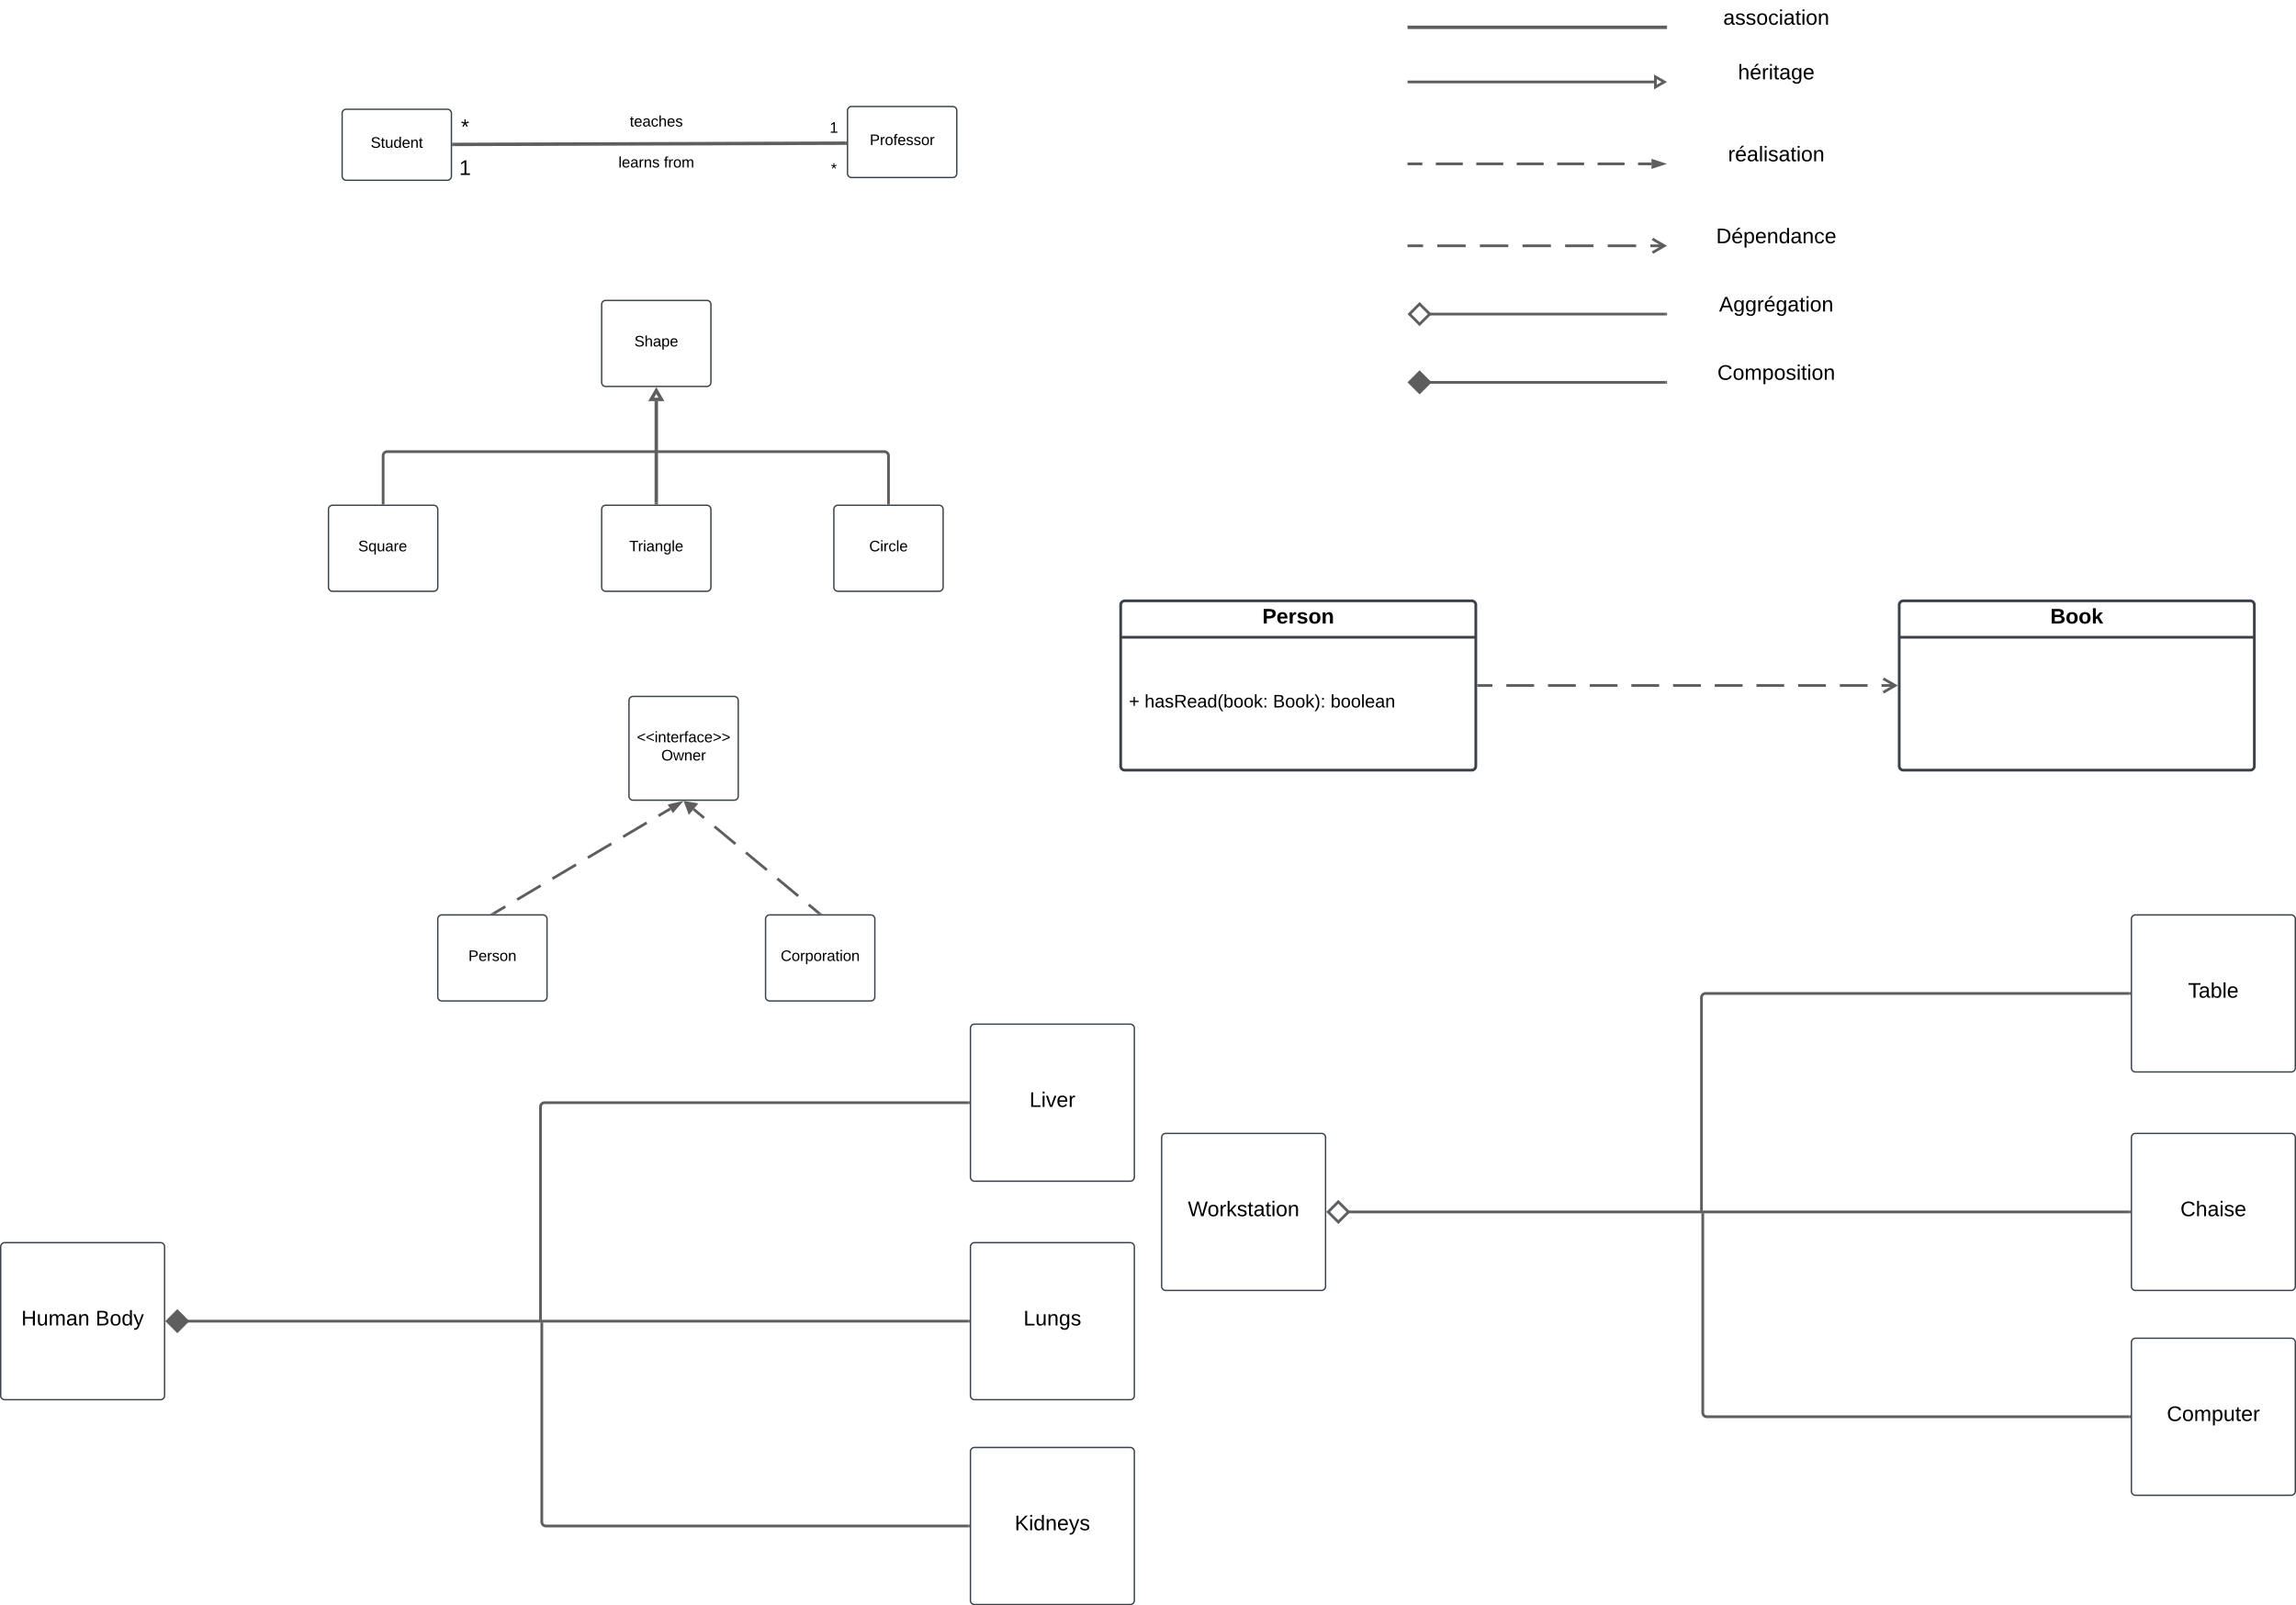 <svg xmlns="http://www.w3.org/2000/svg" xmlns:xlink="http://www.w3.org/1999/xlink" xmlns:lucid="lucid" width="3362" height="2351"><g transform="translate(861 120)" lucid:page-tab-id="0_0"><path d="M-1000-500h4000v3000h-4000z" fill="#fff"/><path d="M1202.5-80h375M1202.56-80H1200M1577.44-80h2.56" stroke="#5e5e5e" stroke-width="5" fill="none"/><path d="M1620-114a6 6 0 0 1 6-6h228a6 6 0 0 1 6 6v48a6 6 0 0 1-6 6h-228a6 6 0 0 1-6-6z" fill="none"/><use xlink:href="#a" transform="matrix(1,0,0,1,1620,-120) translate(42.309 36.222)"/><path d="M1202 0h359M1202.05 0H1200" stroke="#5e5e5e" stroke-width="4" fill="none"/><path d="M1576 0l-13 7.5v-15z" stroke="#5e5e5e" stroke-width="4" fill="#fff"/><path d="M1620-34a6 6 0 0 1 6-6h228a6 6 0 0 1 6 6v48a6 6 0 0 1-6 6h-228a6 6 0 0 1-6-6z" fill="none"/><use xlink:href="#b" transform="matrix(1,0,0,1,1620,-40) translate(63.914 36.222)"/><path d="M1202 120h19.74m19.73 0h39.48m19.73 0h39.48m19.73 0h39.47m19.74 0h39.48m19.74 0h39.47m19.73 0h19.73M1202.05 120H1200" stroke="#5e5e5e" stroke-width="4" fill="none"/><path d="M1573.53 120l-14.27 4.64v-9.28z" stroke="#5e5e5e" stroke-width="4" fill="#5e5e5e"/><path d="M1620 86a6 6 0 0 1 6-6h228a6 6 0 0 1 6 6v48a6 6 0 0 1-6 6h-228a6 6 0 0 1-6-6z" fill="none"/><use xlink:href="#c" transform="matrix(1,0,0,1,1620,80) translate(49.309 36.222)"/><path d="M1202 240h20.8m20.8 0h41.6m20.8 0h41.6m20.78 0h41.6m20.8 0h41.6m20.8 0h41.6m20.8 0h20.78M1202.05 240H1200M1558.68 230l17.32 10-17.32 10" stroke="#5e5e5e" stroke-width="4" fill="none"/><path d="M1620 206a6 6 0 0 1 6-6h228a6 6 0 0 1 6 6v48a6 6 0 0 1-6 6h-228a6 6 0 0 1-6-6z" fill="none"/><use xlink:href="#d" transform="matrix(1,0,0,1,1620,200) translate(31.895 36.222)"/><path d="M1231.5 340H1578" stroke="#5e5e5e" stroke-width="4" fill="none"/><path d="M1202.83 340l14.85 14.85 14.85-14.85-14.85-14.85z" stroke="#5e5e5e" stroke-width="4" fill="#fff"/><path d="M1577.95 340h2.05" stroke="#5e5e5e" stroke-width="4" fill="none"/><path d="M1620 306a6 6 0 0 1 6-6h228a6 6 0 0 1 6 6v48a6 6 0 0 1-6 6h-228a6 6 0 0 1-6-6z" fill="none"/><use xlink:href="#e" transform="matrix(1,0,0,1,1620,300) translate(36.259 36.222)"/><path d="M1231.5 440H1578" stroke="#5e5e5e" stroke-width="4" fill="none"/><path d="M1202.83 440l14.85 14.85 14.85-14.85-14.85-14.85z" stroke="#5e5e5e" stroke-width="4" fill="#5e5e5e"/><path d="M1577.95 440h2.05" stroke="#5e5e5e" stroke-width="4" fill="none"/><path d="M1620 406a6 6 0 0 1 6-6h228a6 6 0 0 1 6 6v48a6 6 0 0 1-6 6h-228a6 6 0 0 1-6-6z" fill="none"/><use xlink:href="#f" transform="matrix(1,0,0,1,1620,400) translate(33.753 36.222)"/><path d="M-360 46a6 6 0 0 1 6-6h148a6 6 0 0 1 6 6v92a6 6 0 0 1-6 6h-148a6 6 0 0 1-6-6z" stroke="#3a414a" stroke-width="2" fill="#fff"/><use xlink:href="#g" transform="matrix(1,0,0,1,-352,48) translate(33.728 48.444)"/><path d="M380 42a6 6 0 0 1 6-6h148a6 6 0 0 1 6 6v92a6 6 0 0 1-6 6H386a6 6 0 0 1-6-6z" stroke="#3a414a" stroke-width="2" fill="#fff"/><use xlink:href="#h" transform="matrix(1,0,0,1,388,44) translate(24.531 48.444)"/><path d="M-196.5 91.55l573-1.84" stroke="#5e5e5e" stroke-width="5" fill="none"/><path d="M-196.43 94.03H-199V89.1l2.56-.02zM379 92.18h-2.56v-4.94H379z" stroke="#5e5e5e" stroke-width=".05" fill="#5e5e5e"/><path d="M240 46a6 6 0 0 1 6-6h228a6 6 0 0 1 6 6v48a6 6 0 0 1-6 6H246a6 6 0 0 1-6-6z" fill="none"/><use xlink:href="#i" transform="matrix(1,0,0,1,240,40) translate(113.827 34.444)"/><path d="M20 46a6 6 0 0 1 6-6h148a6 6 0 0 1 6 6v28a6 6 0 0 1-6 6H26a6 6 0 0 1-6-6z" fill="#fff"/><use xlink:href="#j" transform="matrix(1,0,0,1,20,40) translate(41.116 25.278)"/><path d="M-300 46a6 6 0 0 1 6-6h228a6 6 0 0 1 6 6v48a6 6 0 0 1-6 6h-228a6 6 0 0 1-6-6z" fill="none"/><use xlink:href="#k" transform="matrix(1,0,0,1,-300,40) translate(113.951 36.222)"/><path d="M240 106a6 6 0 0 1 6-6h228a6 6 0 0 1 6 6v48a6 6 0 0 1-6 6H246a6 6 0 0 1-6-6z" fill="none"/><use xlink:href="#l" transform="matrix(1,0,0,1,240,100) translate(115.679 34.444)"/><path d="M20 106a6 6 0 0 1 6-6h148a6 6 0 0 1 6 6v28a6 6 0 0 1-6 6H26a6 6 0 0 1-6-6z" fill="#fff"/><use xlink:href="#m" transform="matrix(1,0,0,1,20,100) translate(24.573 25.278)"/><use xlink:href="#n" transform="matrix(1,0,0,1,20,100) translate(91.116 25.278)"/><path d="M-300 106a6 6 0 0 1 6-6h228a6 6 0 0 1 6 6v48a6 6 0 0 1-6 6h-228a6 6 0 0 1-6-6z" fill="none"/><use xlink:href="#o" transform="matrix(1,0,0,1,-300,100) translate(111.358 36.222)"/><path d="M20 326a6 6 0 0 1 6-6h148a6 6 0 0 1 6 6v114a6 6 0 0 1-6 6H26a6 6 0 0 1-6-6z" stroke="#3a414a" stroke-width="2" fill="#fff"/><use xlink:href="#p" transform="matrix(1,0,0,1,28,328) translate(39.901 59.444)"/><path d="M-380 626a6 6 0 0 1 6-6h148a6 6 0 0 1 6 6v114a6 6 0 0 1-6 6h-148a6 6 0 0 1-6-6z" stroke="#3a414a" stroke-width="2" fill="#fff"/><use xlink:href="#q" transform="matrix(1,0,0,1,-372,628) translate(35.495 59.444)"/><use xlink:href="#r" transform="matrix(1,0,0,1,-372,628) translate(107.505 59.444)"/><path d="M20 626a6 6 0 0 1 6-6h148a6 6 0 0 1 6 6v114a6 6 0 0 1-6 6H26a6 6 0 0 1-6-6z" stroke="#3a414a" stroke-width="2" fill="#fff"/><use xlink:href="#s" transform="matrix(1,0,0,1,28,628) translate(32.401 59.444)"/><path d="M360 626a6 6 0 0 1 6-6h148a6 6 0 0 1 6 6v114a6 6 0 0 1-6 6H366a6 6 0 0 1-6-6z" stroke="#3a414a" stroke-width="2" fill="#fff"/><use xlink:href="#t" transform="matrix(1,0,0,1,368,628) translate(43.728 59.444)"/><path d="M100 616.5v-149" stroke="#5e5e5e" stroke-width="5" fill="none"/><path d="M102.47 619h-4.94v-2.56h4.94z" stroke="#5e5e5e" stroke-width=".05" fill="#5e5e5e"/><path d="M100 452l7.5 13h-15z" stroke="#5e5e5e" stroke-width="5" fill="#fff"/><path d="M60 906a6 6 0 0 1 6-6h148a6 6 0 0 1 6 6v140a6 6 0 0 1-6 6H66a6 6 0 0 1-6-6z" stroke="#3a414a" stroke-width="2" fill="#fff"/><use xlink:href="#u" transform="matrix(1,0,0,1,68,908) translate(3.543 59.111)"/><use xlink:href="#v" transform="matrix(1,0,0,1,68,908) translate(39.346 85.778)"/><path d="M-220 1226a6 6 0 0 1 6-6h148a6 6 0 0 1 6 6v114a6 6 0 0 1-6 6h-148a6 6 0 0 1-6-6z" stroke="#3a414a" stroke-width="2" fill="#fff"/><use xlink:href="#w" transform="matrix(1,0,0,1,-212,1228) translate(36.846 59.444)"/><path d="M260 1226a6 6 0 0 1 6-6h148a6 6 0 0 1 6 6v114a6 6 0 0 1-6 6H266a6 6 0 0 1-6-6z" stroke="#3a414a" stroke-width="2" fill="#fff"/><use xlink:href="#x" transform="matrix(1,0,0,1,268,1228) translate(14.099 59.444)"/><path d="M-138.28 1217.98l17.25-10.23m17.25-10.22l34.5-20.45m17.24-10.23l34.5-20.45m17.24-10.23l34.5-20.45m17.25-10.22l34.5-20.45m17.24-10.23l17.24-10.22" stroke="#5e5e5e" stroke-width="4" fill="none"/><path d="M-137.62 1219h-5.87l-.1-.17 4.36-2.57z" stroke="#5e5e5e" stroke-width=".05" fill="#5e5e5e"/><path d="M134.43 1056.3l-9.9 11.26-4.73-7.97z" stroke="#5e5e5e" stroke-width="4" fill="#5e5e5e"/><path d="M-300 617v-69.52a6 6 0 0 1 6-6H98" stroke="#5e5e5e" stroke-width="4" fill="none"/><path d="M-298.02 619h-3.96v-2.05h3.96z" stroke="#5e5e5e" stroke-width=".05" fill="#5e5e5e"/><path d="M97.95 541.48H100M440 617v-69.52a6 6 0 0 0-6-6H102" stroke="#5e5e5e" stroke-width="4" fill="none"/><path d="M441.98 619h-3.96v-2.05h3.96z" stroke="#5e5e5e" stroke-width=".05" fill="#5e5e5e"/><path d="M102.05 541.48H100M338.46 1217.72l-15.32-12.7m-15.32-12.73l-30.64-25.44m-15.32-12.72l-30.64-25.43M215.9 1116l-30.65-25.44m-15.32-12.7l-15.32-12.73" stroke="#5e5e5e" stroke-width="4" fill="none"/><path d="M343.1 1219h-5.77l2.35-2.83z" stroke="#5e5e5e" stroke-width=".05" fill="#5e5e5e"/><path d="M143.08 1055.56l14.78 2.52-9.58 11.54z" stroke="#5e5e5e" stroke-width="4" fill="#5e5e5e"/><path d="M780 766a6 6 0 0 1 6-6h508a6 6 0 0 1 6 6v236a6 6 0 0 1-6 6H786a6 6 0 0 1-6-6z" stroke="#3a414a" stroke-width="4" fill="#fff"/><path d="M780 813.33h520" stroke="#3a414a" stroke-width="4" fill="none"/><use xlink:href="#y" transform="matrix(1,0,0,1,788,768) translate(199.37 25.222)"/><use xlink:href="#z" transform="matrix(1,0,0,1,792,821.333) translate(0 94.833)"/><use xlink:href="#A" transform="matrix(1,0,0,1,792,821.333) translate(22.963 94.833)"/><use xlink:href="#B" transform="matrix(1,0,0,1,792,821.333) translate(210.963 94.833)"/><use xlink:href="#C" transform="matrix(1,0,0,1,792,821.333) translate(295.333 94.833)"/><path d="M1920 766a6 6 0 0 1 6-6h508a6 6 0 0 1 6 6v236a6 6 0 0 1-6 6h-508a6 6 0 0 1-6-6z" stroke="#3a414a" stroke-width="4" fill="#fff"/><path d="M1920 813.33h520" stroke="#3a414a" stroke-width="4" fill="none"/><use xlink:href="#D" transform="matrix(1,0,0,1,1928,768) translate(213.241 25.222)"/><path d="M1304 884h20.35m20.34 0h40.68m20.35 0h40.7m20.33 0h40.7m20.34 0h40.7m20.34 0h40.7m20.33 0h40.7m20.34 0h40.7m20.35 0h40.7m20.33 0h40.7m20.34 0h20.34" stroke="#5e5e5e" stroke-width="4" fill="none"/><path d="M1304.05 885.98H1302V882h2.05z" stroke="#5e5e5e" stroke-width=".05" fill="#5e5e5e"/><path d="M1896.68 874l17.32 10-17.32 10" stroke="#5e5e5e" stroke-width="4" fill="none"/><path d="M840 1546a6 6 0 0 1 6-6h228a6 6 0 0 1 6 6v218a6 6 0 0 1-6 6H846a6 6 0 0 1-6-6z" stroke="#3a414a" stroke-width="2" fill="#fff"/><use xlink:href="#E" transform="matrix(1,0,0,1,848,1548) translate(30.333 113.222)"/><path d="M2260 1226a6 6 0 0 1 6-6h228a6 6 0 0 1 6 6v218a6 6 0 0 1-6 6h-228a6 6 0 0 1-6-6z" stroke="#3a414a" stroke-width="2" fill="#fff"/><use xlink:href="#F" transform="matrix(1,0,0,1,2268,1228) translate(74.926 113.222)"/><path d="M2260 1546a6 6 0 0 1 6-6h228a6 6 0 0 1 6 6v218a6 6 0 0 1-6 6h-228a6 6 0 0 1-6-6z" stroke="#3a414a" stroke-width="2" fill="#fff"/><use xlink:href="#G" transform="matrix(1,0,0,1,2268,1548) translate(63.691 113.222)"/><path d="M2260 1846a6 6 0 0 1 6-6h228a6 6 0 0 1 6 6v218a6 6 0 0 1-6 6h-228a6 6 0 0 1-6-6z" stroke="#3a414a" stroke-width="2" fill="#fff"/><use xlink:href="#H" transform="matrix(1,0,0,1,2268,1848) translate(43.858 113.222)"/><path d="M1112.5 1655H2257" stroke="#5e5e5e" stroke-width="4" fill="none"/><path d="M1083.83 1655l14.85 14.85 14.85-14.85-14.85-14.85z" stroke="#5e5e5e" stroke-width="4" fill="#fff"/><path d="M2259 1656.97h-2.05v-3.94h2.05z" stroke="#5e5e5e" stroke-width=".05" fill="#5e5e5e"/><path d="M2257 1335h-620.55a6 6 0 0 0-6 6v312" stroke="#5e5e5e" stroke-width="4" fill="none"/><path d="M2259 1336.97h-2.05v-3.94h2.05z" stroke="#5e5e5e" stroke-width=".05" fill="#5e5e5e"/><path d="M1630.45 1652.95v2.05M2257 1955h-618.66a6 6 0 0 1-6-6v-292" stroke="#5e5e5e" stroke-width="4" fill="none"/><path d="M2259 1956.97h-2.05v-3.94h2.05z" stroke="#5e5e5e" stroke-width=".05" fill="#5e5e5e"/><path d="M1632.34 1657.05V1655" stroke="#5e5e5e" stroke-width="4" fill="none"/><path d="M-860 1706a6 6 0 0 1 6-6h228a6 6 0 0 1 6 6v218a6 6 0 0 1-6 6h-228a6 6 0 0 1-6-6z" stroke="#3a414a" stroke-width="2" fill="#fff"/><use xlink:href="#I" transform="matrix(1,0,0,1,-852,1708) translate(22.21 113.222)"/><use xlink:href="#J" transform="matrix(1,0,0,1,-852,1708) translate(130.926 113.222)"/><path d="M560 1386a6 6 0 0 1 6-6h228a6 6 0 0 1 6 6v218a6 6 0 0 1-6 6H566a6 6 0 0 1-6-6z" stroke="#3a414a" stroke-width="2" fill="#fff"/><use xlink:href="#K" transform="matrix(1,0,0,1,568,1388) translate(78.383 113.222)"/><path d="M560 1706a6 6 0 0 1 6-6h228a6 6 0 0 1 6 6v218a6 6 0 0 1-6 6H566a6 6 0 0 1-6-6z" stroke="#3a414a" stroke-width="2" fill="#fff"/><use xlink:href="#L" transform="matrix(1,0,0,1,568,1708) translate(69.654 113.222)"/><path d="M560 2006a6 6 0 0 1 6-6h228a6 6 0 0 1 6 6v218a6 6 0 0 1-6 6H566a6 6 0 0 1-6-6z" stroke="#3a414a" stroke-width="2" fill="#fff"/><use xlink:href="#M" transform="matrix(1,0,0,1,568,2008) translate(56.735 113.222)"/><path d="M-587.5 1815H557" stroke="#5e5e5e" stroke-width="4" fill="none"/><path d="M-616.17 1815l14.85 14.85 14.85-14.85-14.85-14.85z" stroke="#5e5e5e" stroke-width="4" fill="#5e5e5e"/><path d="M559 1816.97h-2.05v-3.94H559z" stroke="#5e5e5e" stroke-width=".05" fill="#5e5e5e"/><path d="M557 1495H-63.55a6 6 0 0 0-6 6v312" stroke="#5e5e5e" stroke-width="4" fill="none"/><path d="M559 1496.97h-2.05v-3.94H559z" stroke="#5e5e5e" stroke-width=".05" fill="#5e5e5e"/><path d="M-69.55 1812.95v2.05M557 2115H-61.66a6 6 0 0 1-6-6v-292" stroke="#5e5e5e" stroke-width="4" fill="none"/><path d="M559 2116.97h-2.05v-3.94H559z" stroke="#5e5e5e" stroke-width=".05" fill="#5e5e5e"/><path d="M-67.66 1817.05V1815" stroke="#5e5e5e" stroke-width="4" fill="none"/><defs><path d="M141-36C126-15 110 5 73 4 37 3 15-17 15-53c-1-64 63-63 125-63 3-35-9-54-41-54-24 1-41 7-42 31l-33-3c5-37 33-52 76-52 45 0 72 20 72 64v82c-1 20 7 32 28 27v20c-31 9-61-2-59-35zM48-53c0 20 12 33 32 33 41-3 63-29 60-74-43 2-92-5-92 41" id="N"/><path d="M135-143c-3-34-86-38-87 0 15 53 115 12 119 90S17 21 10-45l28-5c4 36 97 45 98 0-10-56-113-15-118-90-4-57 82-63 122-42 12 7 21 19 24 35" id="O"/><path d="M100-194c62-1 85 37 85 99 1 63-27 99-86 99S16-35 15-95c0-66 28-99 85-99zM99-20c44 1 53-31 53-75 0-43-8-75-51-75s-53 32-53 75 10 74 51 75" id="P"/><path d="M96-169c-40 0-48 33-48 73s9 75 48 75c24 0 41-14 43-38l32 2c-6 37-31 61-74 61-59 0-76-41-82-99-10-93 101-131 147-64 4 7 5 14 7 22l-32 3c-4-21-16-35-41-35" id="Q"/><path d="M24-231v-30h32v30H24zM24 0v-190h32V0H24" id="R"/><path d="M59-47c-2 24 18 29 38 22v24C64 9 27 4 27-40v-127H5v-23h24l9-43h21v43h35v23H59v120" id="S"/><path d="M117-194c89-4 53 116 60 194h-32v-121c0-31-8-49-39-48C34-167 62-67 57 0H25l-1-190h30c1 10-1 24 2 32 11-22 29-35 61-36" id="T"/><g id="a"><use transform="matrix(0.086,0,0,0.086,0,0)" xlink:href="#N"/><use transform="matrix(0.086,0,0,0.086,17.284,0)" xlink:href="#O"/><use transform="matrix(0.086,0,0,0.086,32.84,0)" xlink:href="#O"/><use transform="matrix(0.086,0,0,0.086,48.395,0)" xlink:href="#P"/><use transform="matrix(0.086,0,0,0.086,65.679,0)" xlink:href="#Q"/><use transform="matrix(0.086,0,0,0.086,81.235,0)" xlink:href="#R"/><use transform="matrix(0.086,0,0,0.086,88.062,0)" xlink:href="#N"/><use transform="matrix(0.086,0,0,0.086,105.346,0)" xlink:href="#S"/><use transform="matrix(0.086,0,0,0.086,113.988,0)" xlink:href="#R"/><use transform="matrix(0.086,0,0,0.086,120.815,0)" xlink:href="#P"/><use transform="matrix(0.086,0,0,0.086,138.099,0)" xlink:href="#T"/></g><path d="M106-169C34-169 62-67 57 0H25v-261h32l-1 103c12-21 28-36 61-36 89 0 53 116 60 194h-32v-121c2-32-8-49-39-48" id="U"/><path d="M100-194c63 0 86 42 84 106H49c0 40 14 67 53 68 26 1 43-12 49-29l28 8c-11 28-37 45-77 45C44 4 14-33 15-96c1-61 26-98 85-98zm52 81c6-60-76-77-97-28-3 7-6 17-6 28h103zm-74-98c8-23 27-35 38-54h36v5l-58 49H78" id="V"/><path d="M114-163C36-179 61-72 57 0H25l-1-190h30c1 12-1 29 2 39 6-27 23-49 58-41v29" id="W"/><path d="M177-190C167-65 218 103 67 71c-23-6-38-20-44-43l32-5c15 47 100 32 89-28v-30C133-14 115 1 83 1 29 1 15-40 15-95c0-56 16-97 71-98 29-1 48 16 59 35 1-10 0-23 2-32h30zM94-22c36 0 50-32 50-73 0-42-14-75-50-75-39 0-46 34-46 75s6 73 46 73" id="X"/><path d="M100-194c63 0 86 42 84 106H49c0 40 14 67 53 68 26 1 43-12 49-29l28 8c-11 28-37 45-77 45C44 4 14-33 15-96c1-61 26-98 85-98zm52 81c6-60-76-77-97-28-3 7-6 17-6 28h103" id="Y"/><g id="b"><use transform="matrix(0.086,0,0,0.086,0,0)" xlink:href="#U"/><use transform="matrix(0.086,0,0,0.086,17.284,0)" xlink:href="#V"/><use transform="matrix(0.086,0,0,0.086,34.568,0)" xlink:href="#W"/><use transform="matrix(0.086,0,0,0.086,44.852,0)" xlink:href="#R"/><use transform="matrix(0.086,0,0,0.086,51.679,0)" xlink:href="#S"/><use transform="matrix(0.086,0,0,0.086,60.321,0)" xlink:href="#N"/><use transform="matrix(0.086,0,0,0.086,77.605,0)" xlink:href="#X"/><use transform="matrix(0.086,0,0,0.086,94.889,0)" xlink:href="#Y"/></g><path d="M24 0v-261h32V0H24" id="Z"/><g id="c"><use transform="matrix(0.086,0,0,0.086,0,0)" xlink:href="#W"/><use transform="matrix(0.086,0,0,0.086,10.284,0)" xlink:href="#V"/><use transform="matrix(0.086,0,0,0.086,27.568,0)" xlink:href="#N"/><use transform="matrix(0.086,0,0,0.086,44.852,0)" xlink:href="#Z"/><use transform="matrix(0.086,0,0,0.086,51.679,0)" xlink:href="#R"/><use transform="matrix(0.086,0,0,0.086,58.506,0)" xlink:href="#O"/><use transform="matrix(0.086,0,0,0.086,74.062,0)" xlink:href="#N"/><use transform="matrix(0.086,0,0,0.086,91.346,0)" xlink:href="#S"/><use transform="matrix(0.086,0,0,0.086,99.988,0)" xlink:href="#R"/><use transform="matrix(0.086,0,0,0.086,106.815,0)" xlink:href="#P"/><use transform="matrix(0.086,0,0,0.086,124.099,0)" xlink:href="#T"/></g><path d="M30-248c118-7 216 8 213 122C240-48 200 0 122 0H30v-248zM63-27c89 8 146-16 146-99s-60-101-146-95v194" id="aa"/><path d="M115-194c55 1 70 41 70 98S169 2 115 4C84 4 66-9 55-30l1 105H24l-1-265h31l2 30c10-21 28-34 59-34zm-8 174c40 0 45-34 45-75s-6-73-45-74c-42 0-51 32-51 76 0 43 10 73 51 73" id="ab"/><path d="M85-194c31 0 48 13 60 33l-1-100h32l1 261h-30c-2-10 0-23-3-31C134-8 116 4 85 4 32 4 16-35 15-94c0-66 23-100 70-100zm9 24c-40 0-46 34-46 75 0 40 6 74 45 74 42 0 51-32 51-76 0-42-9-74-50-73" id="ac"/><g id="d"><use transform="matrix(0.086,0,0,0.086,0,0)" xlink:href="#aa"/><use transform="matrix(0.086,0,0,0.086,22.383,0)" xlink:href="#V"/><use transform="matrix(0.086,0,0,0.086,39.667,0)" xlink:href="#ab"/><use transform="matrix(0.086,0,0,0.086,56.951,0)" xlink:href="#Y"/><use transform="matrix(0.086,0,0,0.086,74.235,0)" xlink:href="#T"/><use transform="matrix(0.086,0,0,0.086,91.519,0)" xlink:href="#ac"/><use transform="matrix(0.086,0,0,0.086,108.802,0)" xlink:href="#N"/><use transform="matrix(0.086,0,0,0.086,126.086,0)" xlink:href="#T"/><use transform="matrix(0.086,0,0,0.086,143.37,0)" xlink:href="#Q"/><use transform="matrix(0.086,0,0,0.086,158.926,0)" xlink:href="#Y"/></g><path d="M205 0l-28-72H64L36 0H1l101-248h38L239 0h-34zm-38-99l-47-123c-12 45-31 82-46 123h93" id="ad"/><g id="e"><use transform="matrix(0.086,0,0,0.086,0,0)" xlink:href="#ad"/><use transform="matrix(0.086,0,0,0.086,20.741,0)" xlink:href="#X"/><use transform="matrix(0.086,0,0,0.086,38.025,0)" xlink:href="#X"/><use transform="matrix(0.086,0,0,0.086,55.309,0)" xlink:href="#W"/><use transform="matrix(0.086,0,0,0.086,65.593,0)" xlink:href="#V"/><use transform="matrix(0.086,0,0,0.086,82.877,0)" xlink:href="#X"/><use transform="matrix(0.086,0,0,0.086,100.16,0)" xlink:href="#N"/><use transform="matrix(0.086,0,0,0.086,117.444,0)" xlink:href="#S"/><use transform="matrix(0.086,0,0,0.086,126.086,0)" xlink:href="#R"/><use transform="matrix(0.086,0,0,0.086,132.914,0)" xlink:href="#P"/><use transform="matrix(0.086,0,0,0.086,150.198,0)" xlink:href="#T"/></g><path d="M212-179c-10-28-35-45-73-45-59 0-87 40-87 99 0 60 29 101 89 101 43 0 62-24 78-52l27 14C228-24 195 4 139 4 59 4 22-46 18-125c-6-104 99-153 187-111 19 9 31 26 39 46" id="ae"/><path d="M210-169c-67 3-38 105-44 169h-31v-121c0-29-5-50-35-48C34-165 62-65 56 0H25l-1-190h30c1 10-1 24 2 32 10-44 99-50 107 0 11-21 27-35 58-36 85-2 47 119 55 194h-31v-121c0-29-5-49-35-48" id="af"/><g id="f"><use transform="matrix(0.086,0,0,0.086,0,0)" xlink:href="#ae"/><use transform="matrix(0.086,0,0,0.086,22.383,0)" xlink:href="#P"/><use transform="matrix(0.086,0,0,0.086,39.667,0)" xlink:href="#af"/><use transform="matrix(0.086,0,0,0.086,65.506,0)" xlink:href="#ab"/><use transform="matrix(0.086,0,0,0.086,82.79,0)" xlink:href="#P"/><use transform="matrix(0.086,0,0,0.086,100.074,0)" xlink:href="#O"/><use transform="matrix(0.086,0,0,0.086,115.63,0)" xlink:href="#R"/><use transform="matrix(0.086,0,0,0.086,122.457,0)" xlink:href="#S"/><use transform="matrix(0.086,0,0,0.086,131.099,0)" xlink:href="#R"/><use transform="matrix(0.086,0,0,0.086,137.926,0)" xlink:href="#P"/><use transform="matrix(0.086,0,0,0.086,155.21,0)" xlink:href="#T"/></g><path d="M185-189c-5-48-123-54-124 2 14 75 158 14 163 119 3 78-121 87-175 55-17-10-28-26-33-46l33-7c5 56 141 63 141-1 0-78-155-14-162-118-5-82 145-84 179-34 5 7 8 16 11 25" id="ag"/><path d="M84 4C-5 8 30-112 23-190h32v120c0 31 7 50 39 49 72-2 45-101 50-169h31l1 190h-30c-1-10 1-25-2-33-11 22-28 36-60 37" id="ah"/><g id="g"><use transform="matrix(0.062,0,0,0.062,0,0)" xlink:href="#ag"/><use transform="matrix(0.062,0,0,0.062,14.815,0)" xlink:href="#S"/><use transform="matrix(0.062,0,0,0.062,20.988,0)" xlink:href="#ah"/><use transform="matrix(0.062,0,0,0.062,33.333,0)" xlink:href="#ac"/><use transform="matrix(0.062,0,0,0.062,45.679,0)" xlink:href="#Y"/><use transform="matrix(0.062,0,0,0.062,58.025,0)" xlink:href="#T"/><use transform="matrix(0.062,0,0,0.062,70.37,0)" xlink:href="#S"/></g><path d="M30-248c87 1 191-15 191 75 0 78-77 80-158 76V0H30v-248zm33 125c57 0 124 11 124-50 0-59-68-47-124-48v98" id="ai"/><path d="M101-234c-31-9-42 10-38 44h38v23H63V0H32v-167H5v-23h27c-7-52 17-82 69-68v24" id="aj"/><g id="h"><use transform="matrix(0.062,0,0,0.062,0,0)" xlink:href="#ai"/><use transform="matrix(0.062,0,0,0.062,14.815,0)" xlink:href="#W"/><use transform="matrix(0.062,0,0,0.062,22.16,0)" xlink:href="#P"/><use transform="matrix(0.062,0,0,0.062,34.506,0)" xlink:href="#aj"/><use transform="matrix(0.062,0,0,0.062,40.679,0)" xlink:href="#Y"/><use transform="matrix(0.062,0,0,0.062,53.025,0)" xlink:href="#O"/><use transform="matrix(0.062,0,0,0.062,64.136,0)" xlink:href="#O"/><use transform="matrix(0.062,0,0,0.062,75.247,0)" xlink:href="#P"/><use transform="matrix(0.062,0,0,0.062,87.593,0)" xlink:href="#W"/></g><path d="M27 0v-27h64v-190l-56 39v-29l58-41h29v221h61V0H27" id="ak"/><use transform="matrix(0.062,0,0,0.062,0,0)" xlink:href="#ak" id="i"/><g id="j"><use transform="matrix(0.062,0,0,0.062,0,0)" xlink:href="#S"/><use transform="matrix(0.062,0,0,0.062,6.173,0)" xlink:href="#Y"/><use transform="matrix(0.062,0,0,0.062,18.519,0)" xlink:href="#N"/><use transform="matrix(0.062,0,0,0.062,30.864,0)" xlink:href="#Q"/><use transform="matrix(0.062,0,0,0.062,41.975,0)" xlink:href="#U"/><use transform="matrix(0.062,0,0,0.062,54.321,0)" xlink:href="#Y"/><use transform="matrix(0.062,0,0,0.062,66.667,0)" xlink:href="#O"/></g><path d="M80-196l47-18 7 23-49 13 32 44-20 13-27-46-27 45-21-12 33-44-49-13 8-23 47 19-2-53h23" id="al"/><use transform="matrix(0.086,0,0,0.086,0,0)" xlink:href="#al" id="k"/><use transform="matrix(0.062,0,0,0.062,0,0)" xlink:href="#al" id="l"/><g id="m"><use transform="matrix(0.062,0,0,0.062,0,0)" xlink:href="#Z"/><use transform="matrix(0.062,0,0,0.062,4.877,0)" xlink:href="#Y"/><use transform="matrix(0.062,0,0,0.062,17.222,0)" xlink:href="#N"/><use transform="matrix(0.062,0,0,0.062,29.568,0)" xlink:href="#W"/><use transform="matrix(0.062,0,0,0.062,36.914,0)" xlink:href="#T"/><use transform="matrix(0.062,0,0,0.062,49.259,0)" xlink:href="#O"/></g><g id="n"><use transform="matrix(0.062,0,0,0.062,0,0)" xlink:href="#aj"/><use transform="matrix(0.062,0,0,0.062,6.173,0)" xlink:href="#W"/><use transform="matrix(0.062,0,0,0.062,13.519,0)" xlink:href="#P"/><use transform="matrix(0.062,0,0,0.062,25.864,0)" xlink:href="#af"/></g><use transform="matrix(0.086,0,0,0.086,0,0)" xlink:href="#ak" id="o"/><g id="p"><use transform="matrix(0.062,0,0,0.062,0,0)" xlink:href="#ag"/><use transform="matrix(0.062,0,0,0.062,14.815,0)" xlink:href="#U"/><use transform="matrix(0.062,0,0,0.062,27.16,0)" xlink:href="#N"/><use transform="matrix(0.062,0,0,0.062,39.506,0)" xlink:href="#ab"/><use transform="matrix(0.062,0,0,0.062,51.852,0)" xlink:href="#Y"/></g><path d="M145-31C134-9 116 4 85 4 32 4 16-35 15-94c0-59 17-99 70-100 32-1 48 14 60 33 0-11-1-24 2-32h30l-1 268h-32zM93-21c41 0 51-33 51-76s-8-73-50-73c-40 0-46 35-46 75s5 74 45 74" id="am"/><g id="q"><use transform="matrix(0.062,0,0,0.062,0,0)" xlink:href="#ag"/><use transform="matrix(0.062,0,0,0.062,14.815,0)" xlink:href="#am"/><use transform="matrix(0.062,0,0,0.062,27.16,0)" xlink:href="#ah"/><use transform="matrix(0.062,0,0,0.062,39.506,0)" xlink:href="#N"/><use transform="matrix(0.062,0,0,0.062,51.852,0)" xlink:href="#W"/><use transform="matrix(0.062,0,0,0.062,59.198,0)" xlink:href="#Y"/></g><path d="M127-220V0H93v-220H8v-28h204v28h-85" id="an"/><g id="s"><use transform="matrix(0.062,0,0,0.062,0,0)" xlink:href="#an"/><use transform="matrix(0.062,0,0,0.062,12.716,0)" xlink:href="#W"/><use transform="matrix(0.062,0,0,0.062,20.062,0)" xlink:href="#R"/><use transform="matrix(0.062,0,0,0.062,24.938,0)" xlink:href="#N"/><use transform="matrix(0.062,0,0,0.062,37.284,0)" xlink:href="#T"/><use transform="matrix(0.062,0,0,0.062,49.63,0)" xlink:href="#X"/><use transform="matrix(0.062,0,0,0.062,61.975,0)" xlink:href="#Z"/><use transform="matrix(0.062,0,0,0.062,66.852,0)" xlink:href="#Y"/></g><g id="t"><use transform="matrix(0.062,0,0,0.062,0,0)" xlink:href="#ae"/><use transform="matrix(0.062,0,0,0.062,15.988,0)" xlink:href="#R"/><use transform="matrix(0.062,0,0,0.062,20.864,0)" xlink:href="#W"/><use transform="matrix(0.062,0,0,0.062,28.21,0)" xlink:href="#Q"/><use transform="matrix(0.062,0,0,0.062,39.321,0)" xlink:href="#Z"/><use transform="matrix(0.062,0,0,0.062,44.198,0)" xlink:href="#Y"/></g><path d="M18-100v-36l175-74v27L42-118l151 64v27" id="ao"/><path d="M18-27v-27l151-64-151-65v-27l175 74v36" id="ap"/><g id="u"><use transform="matrix(0.062,0,0,0.062,0,0)" xlink:href="#ao"/><use transform="matrix(0.062,0,0,0.062,12.963,0)" xlink:href="#ao"/><use transform="matrix(0.062,0,0,0.062,25.926,0)" xlink:href="#R"/><use transform="matrix(0.062,0,0,0.062,30.802,0)" xlink:href="#T"/><use transform="matrix(0.062,0,0,0.062,43.148,0)" xlink:href="#S"/><use transform="matrix(0.062,0,0,0.062,49.321,0)" xlink:href="#Y"/><use transform="matrix(0.062,0,0,0.062,61.667,0)" xlink:href="#W"/><use transform="matrix(0.062,0,0,0.062,69.012,0)" xlink:href="#aj"/><use transform="matrix(0.062,0,0,0.062,75.185,0)" xlink:href="#N"/><use transform="matrix(0.062,0,0,0.062,87.531,0)" xlink:href="#Q"/><use transform="matrix(0.062,0,0,0.062,98.642,0)" xlink:href="#Y"/><use transform="matrix(0.062,0,0,0.062,110.988,0)" xlink:href="#ap"/><use transform="matrix(0.062,0,0,0.062,123.951,0)" xlink:href="#ap"/></g><path d="M140-251c81 0 123 46 123 126C263-46 219 4 140 4 59 4 17-45 17-125s42-126 123-126zm0 227c63 0 89-41 89-101s-29-99-89-99c-61 0-89 39-89 99S79-25 140-24" id="aq"/><path d="M206 0h-36l-40-164L89 0H53L-1-190h32L70-26l43-164h34l41 164 42-164h31" id="ar"/><g id="v"><use transform="matrix(0.062,0,0,0.062,0,0)" xlink:href="#aq"/><use transform="matrix(0.062,0,0,0.062,17.284,0)" xlink:href="#ar"/><use transform="matrix(0.062,0,0,0.062,33.272,0)" xlink:href="#T"/><use transform="matrix(0.062,0,0,0.062,45.617,0)" xlink:href="#Y"/><use transform="matrix(0.062,0,0,0.062,57.963,0)" xlink:href="#W"/></g><g id="w"><use transform="matrix(0.062,0,0,0.062,0,0)" xlink:href="#ai"/><use transform="matrix(0.062,0,0,0.062,14.815,0)" xlink:href="#Y"/><use transform="matrix(0.062,0,0,0.062,27.16,0)" xlink:href="#W"/><use transform="matrix(0.062,0,0,0.062,34.506,0)" xlink:href="#O"/><use transform="matrix(0.062,0,0,0.062,45.617,0)" xlink:href="#P"/><use transform="matrix(0.062,0,0,0.062,57.963,0)" xlink:href="#T"/></g><g id="x"><use transform="matrix(0.062,0,0,0.062,0,0)" xlink:href="#ae"/><use transform="matrix(0.062,0,0,0.062,15.988,0)" xlink:href="#P"/><use transform="matrix(0.062,0,0,0.062,28.333,0)" xlink:href="#W"/><use transform="matrix(0.062,0,0,0.062,35.679,0)" xlink:href="#ab"/><use transform="matrix(0.062,0,0,0.062,48.025,0)" xlink:href="#P"/><use transform="matrix(0.062,0,0,0.062,60.37,0)" xlink:href="#W"/><use transform="matrix(0.062,0,0,0.062,67.716,0)" xlink:href="#N"/><use transform="matrix(0.062,0,0,0.062,80.062,0)" xlink:href="#S"/><use transform="matrix(0.062,0,0,0.062,86.235,0)" xlink:href="#R"/><use transform="matrix(0.062,0,0,0.062,91.111,0)" xlink:href="#P"/><use transform="matrix(0.062,0,0,0.062,103.457,0)" xlink:href="#T"/></g><path d="M24-248c93 1 206-16 204 79-1 75-69 88-152 82V0H24v-248zm52 121c47 0 100 7 100-41 0-47-54-39-100-39v80" id="as"/><path d="M185-48c-13 30-37 53-82 52C43 2 14-33 14-96s30-98 90-98c62 0 83 45 84 108H66c0 31 8 55 39 56 18 0 30-7 34-22zm-45-69c5-46-57-63-70-21-2 6-4 13-4 21h74" id="at"/><path d="M135-150c-39-12-60 13-60 57V0H25l-1-190h47c2 13-1 29 3 40 6-28 27-53 61-41v41" id="au"/><path d="M137-138c1-29-70-34-71-4 15 46 118 7 119 86 1 83-164 76-172 9l43-7c4 19 20 25 44 25 33 8 57-30 24-41C81-84 22-81 20-136c-2-80 154-74 161-7" id="av"/><path d="M110-194c64 0 96 36 96 99 0 64-35 99-97 99-61 0-95-36-95-99 0-62 34-99 96-99zm-1 164c35 0 45-28 45-65 0-40-10-65-43-65-34 0-45 26-45 65 0 36 10 65 43 65" id="aw"/><path d="M135-194c87-1 58 113 63 194h-50c-7-57 23-157-34-157-59 0-34 97-39 157H25l-1-190h47c2 12-1 28 3 38 12-26 28-41 61-42" id="ax"/><g id="y"><use transform="matrix(0.086,0,0,0.086,0,0)" xlink:href="#as"/><use transform="matrix(0.086,0,0,0.086,20.741,0)" xlink:href="#at"/><use transform="matrix(0.086,0,0,0.086,38.025,0)" xlink:href="#au"/><use transform="matrix(0.086,0,0,0.086,50.123,0)" xlink:href="#av"/><use transform="matrix(0.086,0,0,0.086,67.407,0)" xlink:href="#aw"/><use transform="matrix(0.086,0,0,0.086,86.333,0)" xlink:href="#ax"/></g><path d="M118-107v75H92v-75H18v-26h74v-75h26v75h74v26h-74" id="ay"/><use transform="matrix(0.074,0,0,0.074,0,0)" xlink:href="#ay" id="z"/><path d="M233-177c-1 41-23 64-60 70L243 0h-38l-65-103H63V0H30v-248c88 3 205-21 203 71zM63-129c60-2 137 13 137-47 0-61-80-42-137-45v92" id="az"/><path d="M87 75C49 33 22-17 22-94c0-76 28-126 65-167h31c-38 41-64 92-64 168S80 34 118 75H87" id="aA"/><path d="M115-194c53 0 69 39 70 98 0 66-23 100-70 100C84 3 66-7 56-30L54 0H23l1-261h32v101c10-23 28-34 59-34zm-8 174c40 0 45-34 45-75 0-40-5-75-45-74-42 0-51 32-51 76 0 43 10 73 51 73" id="aB"/><path d="M143 0L79-87 56-68V0H24v-261h32v163l83-92h37l-77 82L181 0h-38" id="aC"/><path d="M33-154v-36h34v36H33zM33 0v-36h34V0H33" id="aD"/><g id="A"><use transform="matrix(0.074,0,0,0.074,0,0)" xlink:href="#U"/><use transform="matrix(0.074,0,0,0.074,14.815,0)" xlink:href="#N"/><use transform="matrix(0.074,0,0,0.074,29.63,0)" xlink:href="#O"/><use transform="matrix(0.074,0,0,0.074,42.963,0)" xlink:href="#az"/><use transform="matrix(0.074,0,0,0.074,62.148,0)" xlink:href="#Y"/><use transform="matrix(0.074,0,0,0.074,76.963,0)" xlink:href="#N"/><use transform="matrix(0.074,0,0,0.074,91.778,0)" xlink:href="#ac"/><use transform="matrix(0.074,0,0,0.074,106.593,0)" xlink:href="#aA"/><use transform="matrix(0.074,0,0,0.074,115.407,0)" xlink:href="#aB"/><use transform="matrix(0.074,0,0,0.074,130.222,0)" xlink:href="#P"/><use transform="matrix(0.074,0,0,0.074,145.037,0)" xlink:href="#P"/><use transform="matrix(0.074,0,0,0.074,159.852,0)" xlink:href="#aC"/><use transform="matrix(0.074,0,0,0.074,173.185,0)" xlink:href="#aD"/></g><path d="M160-131c35 5 61 23 61 61C221 17 115-2 30 0v-248c76 3 177-17 177 60 0 33-19 50-47 57zm-97-11c50-1 110 9 110-42 0-47-63-36-110-37v79zm0 115c55-2 124 14 124-45 0-56-70-42-124-44v89" id="aE"/><path d="M33-261c38 41 65 92 65 168S71 34 33 75H2C39 34 66-17 66-93S39-220 2-261h31" id="aF"/><g id="B"><use transform="matrix(0.074,0,0,0.074,0,0)" xlink:href="#aE"/><use transform="matrix(0.074,0,0,0.074,17.778,0)" xlink:href="#P"/><use transform="matrix(0.074,0,0,0.074,32.593,0)" xlink:href="#P"/><use transform="matrix(0.074,0,0,0.074,47.407,0)" xlink:href="#aC"/><use transform="matrix(0.074,0,0,0.074,60.741,0)" xlink:href="#aF"/><use transform="matrix(0.074,0,0,0.074,69.556,0)" xlink:href="#aD"/></g><g id="C"><use transform="matrix(0.074,0,0,0.074,0,0)" xlink:href="#aB"/><use transform="matrix(0.074,0,0,0.074,14.815,0)" xlink:href="#P"/><use transform="matrix(0.074,0,0,0.074,29.63,0)" xlink:href="#P"/><use transform="matrix(0.074,0,0,0.074,44.444,0)" xlink:href="#Z"/><use transform="matrix(0.074,0,0,0.074,50.296,0)" xlink:href="#Y"/><use transform="matrix(0.074,0,0,0.074,65.111,0)" xlink:href="#N"/><use transform="matrix(0.074,0,0,0.074,79.926,0)" xlink:href="#T"/></g><path d="M182-130c37 4 62 22 62 59C244 23 116-4 24 0v-248c84 5 203-23 205 63 0 31-19 50-47 55zM76-148c40-3 101 13 101-30 0-44-60-28-101-31v61zm0 110c48-3 116 14 116-37 0-48-69-32-116-35v72" id="aG"/><path d="M147 0L96-86 75-71V0H25v-261h50v150l67-79h53l-66 74L201 0h-54" id="aH"/><g id="D"><use transform="matrix(0.086,0,0,0.086,0,0)" xlink:href="#aG"/><use transform="matrix(0.086,0,0,0.086,22.383,0)" xlink:href="#aw"/><use transform="matrix(0.086,0,0,0.086,41.309,0)" xlink:href="#aw"/><use transform="matrix(0.086,0,0,0.086,60.235,0)" xlink:href="#aH"/></g><path d="M266 0h-40l-56-210L115 0H75L2-248h35L96-30l15-64 43-154h32l59 218 59-218h35" id="aI"/><g id="E"><use transform="matrix(0.086,0,0,0.086,0,0)" xlink:href="#aI"/><use transform="matrix(0.086,0,0,0.086,28.691,0)" xlink:href="#P"/><use transform="matrix(0.086,0,0,0.086,45.975,0)" xlink:href="#W"/><use transform="matrix(0.086,0,0,0.086,56.259,0)" xlink:href="#aC"/><use transform="matrix(0.086,0,0,0.086,71.815,0)" xlink:href="#O"/><use transform="matrix(0.086,0,0,0.086,87.37,0)" xlink:href="#S"/><use transform="matrix(0.086,0,0,0.086,96.012,0)" xlink:href="#N"/><use transform="matrix(0.086,0,0,0.086,113.296,0)" xlink:href="#S"/><use transform="matrix(0.086,0,0,0.086,121.938,0)" xlink:href="#R"/><use transform="matrix(0.086,0,0,0.086,128.765,0)" xlink:href="#P"/><use transform="matrix(0.086,0,0,0.086,146.049,0)" xlink:href="#T"/></g><g id="F"><use transform="matrix(0.086,0,0,0.086,0,0)" xlink:href="#an"/><use transform="matrix(0.086,0,0,0.086,15.469,0)" xlink:href="#N"/><use transform="matrix(0.086,0,0,0.086,32.753,0)" xlink:href="#aB"/><use transform="matrix(0.086,0,0,0.086,50.037,0)" xlink:href="#Z"/><use transform="matrix(0.086,0,0,0.086,56.864,0)" xlink:href="#Y"/></g><g id="G"><use transform="matrix(0.086,0,0,0.086,0,0)" xlink:href="#ae"/><use transform="matrix(0.086,0,0,0.086,22.383,0)" xlink:href="#U"/><use transform="matrix(0.086,0,0,0.086,39.667,0)" xlink:href="#N"/><use transform="matrix(0.086,0,0,0.086,56.951,0)" xlink:href="#R"/><use transform="matrix(0.086,0,0,0.086,63.778,0)" xlink:href="#O"/><use transform="matrix(0.086,0,0,0.086,79.333,0)" xlink:href="#Y"/></g><g id="H"><use transform="matrix(0.086,0,0,0.086,0,0)" xlink:href="#ae"/><use transform="matrix(0.086,0,0,0.086,22.383,0)" xlink:href="#P"/><use transform="matrix(0.086,0,0,0.086,39.667,0)" xlink:href="#af"/><use transform="matrix(0.086,0,0,0.086,65.506,0)" xlink:href="#ab"/><use transform="matrix(0.086,0,0,0.086,82.79,0)" xlink:href="#ah"/><use transform="matrix(0.086,0,0,0.086,100.074,0)" xlink:href="#S"/><use transform="matrix(0.086,0,0,0.086,108.716,0)" xlink:href="#Y"/><use transform="matrix(0.086,0,0,0.086,126,0)" xlink:href="#W"/></g><path d="M197 0v-115H63V0H30v-248h33v105h134v-105h34V0h-34" id="aJ"/><g id="I"><use transform="matrix(0.086,0,0,0.086,0,0)" xlink:href="#aJ"/><use transform="matrix(0.086,0,0,0.086,22.383,0)" xlink:href="#ah"/><use transform="matrix(0.086,0,0,0.086,39.667,0)" xlink:href="#af"/><use transform="matrix(0.086,0,0,0.086,65.506,0)" xlink:href="#N"/><use transform="matrix(0.086,0,0,0.086,82.79,0)" xlink:href="#T"/></g><path d="M179-190L93 31C79 59 56 82 12 73V49c39 6 53-20 64-50L1-190h34L92-34l54-156h33" id="aK"/><g id="J"><use transform="matrix(0.086,0,0,0.086,0,0)" xlink:href="#aE"/><use transform="matrix(0.086,0,0,0.086,20.741,0)" xlink:href="#P"/><use transform="matrix(0.086,0,0,0.086,38.025,0)" xlink:href="#ac"/><use transform="matrix(0.086,0,0,0.086,55.309,0)" xlink:href="#aK"/></g><path d="M30 0v-248h33v221h125V0H30" id="aL"/><path d="M108 0H70L1-190h34L89-25l56-165h34" id="aM"/><g id="K"><use transform="matrix(0.086,0,0,0.086,0,0)" xlink:href="#aL"/><use transform="matrix(0.086,0,0,0.086,17.284,0)" xlink:href="#R"/><use transform="matrix(0.086,0,0,0.086,24.111,0)" xlink:href="#aM"/><use transform="matrix(0.086,0,0,0.086,39.667,0)" xlink:href="#Y"/><use transform="matrix(0.086,0,0,0.086,56.951,0)" xlink:href="#W"/></g><g id="L"><use transform="matrix(0.086,0,0,0.086,0,0)" xlink:href="#aL"/><use transform="matrix(0.086,0,0,0.086,17.284,0)" xlink:href="#ah"/><use transform="matrix(0.086,0,0,0.086,34.568,0)" xlink:href="#T"/><use transform="matrix(0.086,0,0,0.086,51.852,0)" xlink:href="#X"/><use transform="matrix(0.086,0,0,0.086,69.136,0)" xlink:href="#O"/></g><path d="M194 0L95-120 63-95V0H30v-248h33v124l119-124h40L117-140 236 0h-42" id="aN"/><g id="M"><use transform="matrix(0.086,0,0,0.086,0,0)" xlink:href="#aN"/><use transform="matrix(0.086,0,0,0.086,20.741,0)" xlink:href="#R"/><use transform="matrix(0.086,0,0,0.086,27.568,0)" xlink:href="#ac"/><use transform="matrix(0.086,0,0,0.086,44.852,0)" xlink:href="#T"/><use transform="matrix(0.086,0,0,0.086,62.136,0)" xlink:href="#Y"/><use transform="matrix(0.086,0,0,0.086,79.42,0)" xlink:href="#aK"/><use transform="matrix(0.086,0,0,0.086,94.975,0)" xlink:href="#O"/></g></defs></g></svg>